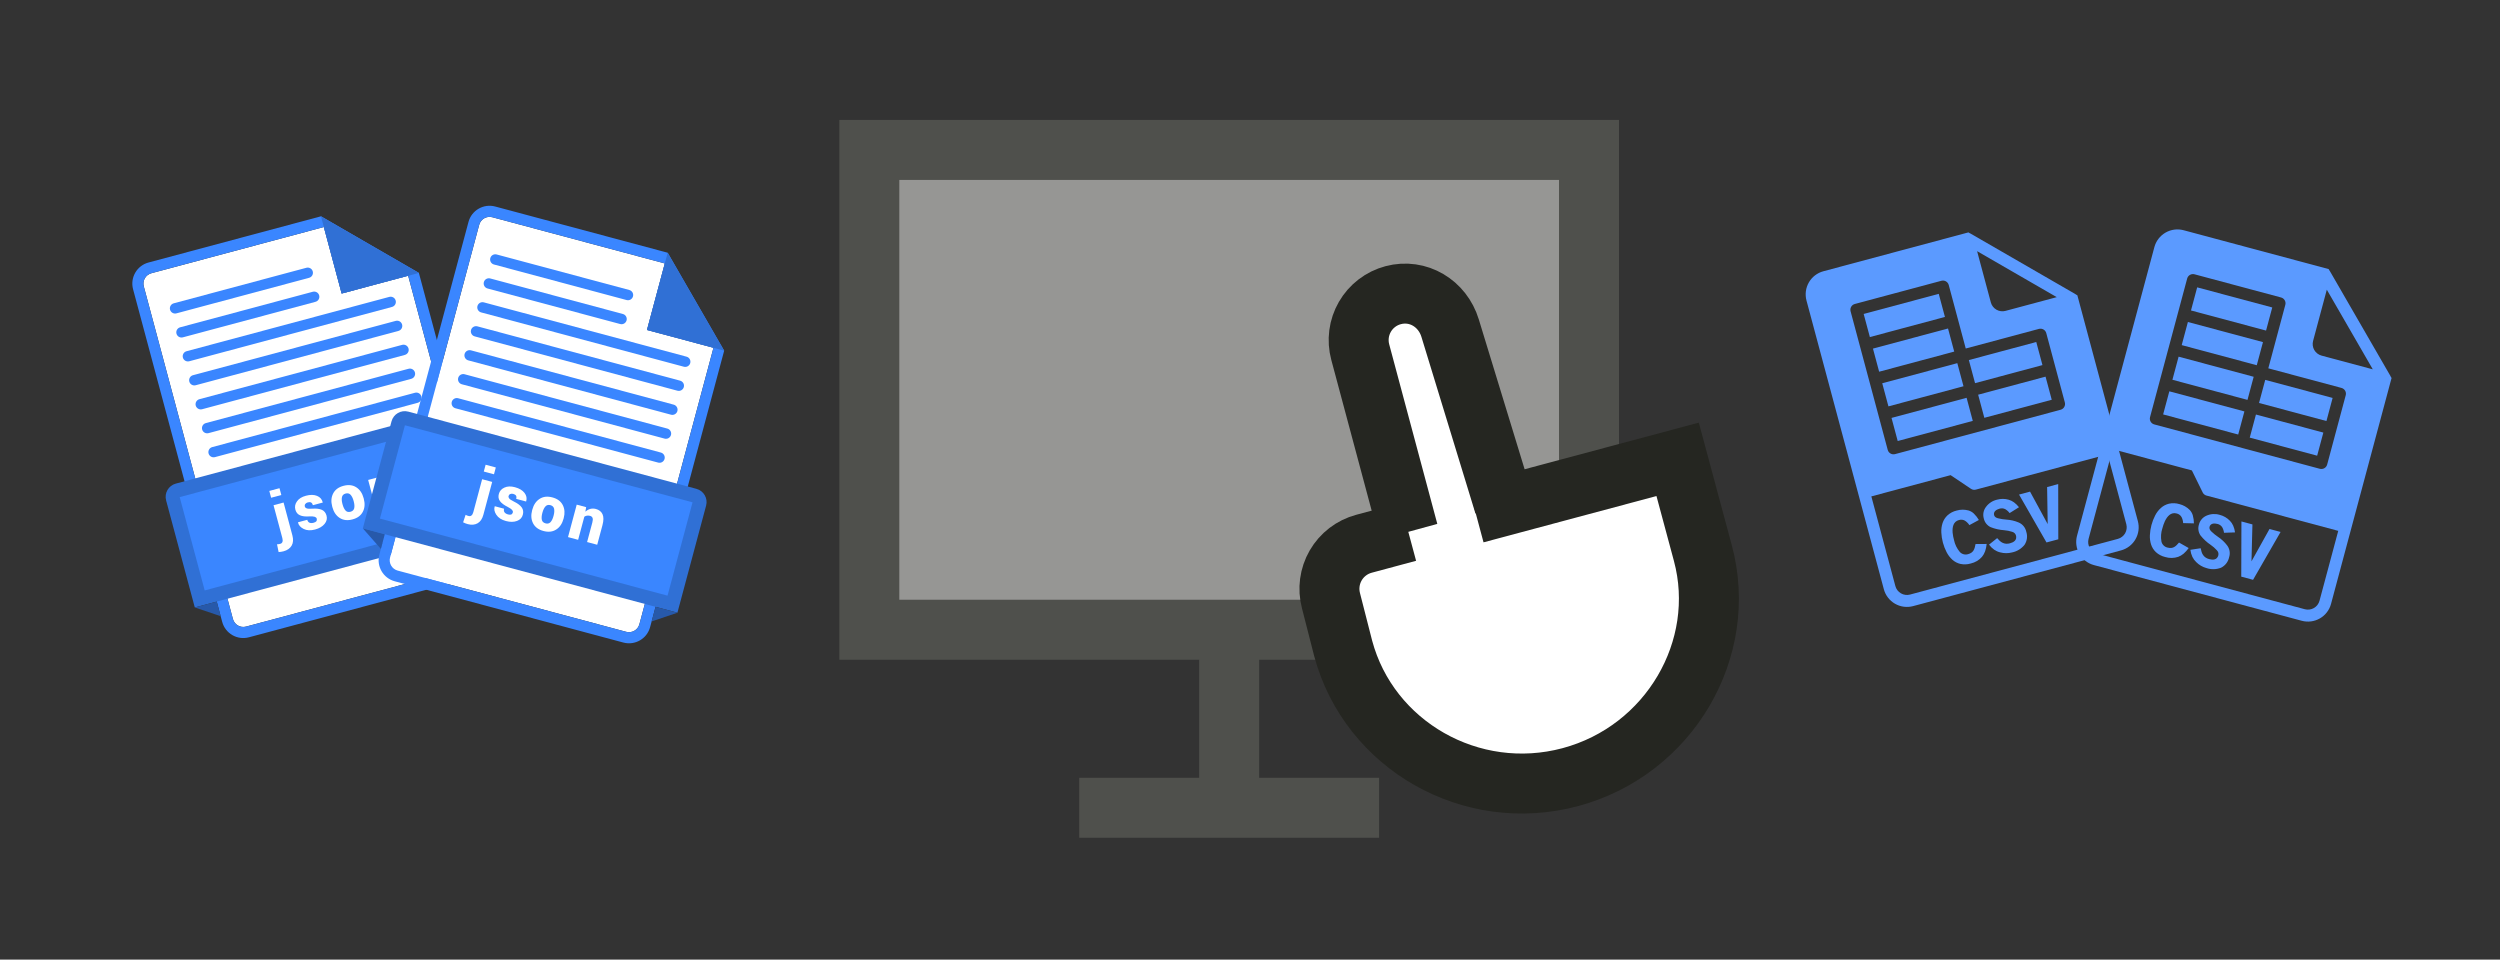 <svg width="1076" height="413" viewBox="0 0 1076 413" fill="none" xmlns="http://www.w3.org/2000/svg">
<rect x="0" y="0" width="1076" height="413" fill="#333333" stroke="none"/>
<g clip-path="url(#clip0_322_601)">
<path d="M931.877 239.734C930.398 239.388 929.032 238.67 927.908 237.648C926.952 236.743 926.237 235.613 925.828 234.361C925.415 233.057 925.24 231.689 925.312 230.324C925.451 227.365 926.226 224.472 927.585 221.84C928.209 220.614 929.054 219.513 930.077 218.593C931.064 217.716 932.252 217.096 933.536 216.787C935.02 216.464 936.562 216.525 938.016 216.965C939.699 217.38 941.235 218.253 942.454 219.486C943.069 220.134 943.521 220.92 943.773 221.778C944.097 222.911 944.262 224.084 944.264 225.263L939.631 225.14C939.581 224.227 939.34 223.335 938.924 222.521C938.695 222.128 938.386 221.788 938.016 221.524C937.646 221.259 937.224 221.077 936.778 220.988C936.236 220.83 935.662 220.815 935.112 220.943C934.605 221.071 934.133 221.308 933.727 221.638C933.305 221.984 932.933 222.388 932.623 222.838C932.293 223.311 932.004 223.811 931.759 224.333C931.515 224.848 931.304 225.377 931.126 225.918C930.954 226.453 930.808 226.938 930.689 227.381C930.079 229.213 929.94 231.169 930.283 233.07C930.427 233.72 930.757 234.315 931.234 234.78C931.71 235.246 932.312 235.562 932.966 235.69C933.467 235.835 933.99 235.884 934.509 235.837C934.944 235.793 935.366 235.661 935.75 235.451C936.136 235.227 936.493 234.955 936.811 234.641C937.178 234.285 937.524 233.908 937.848 233.512L942.009 235.874C941.382 236.769 940.648 237.584 939.824 238.303C939.132 238.887 938.345 239.348 937.496 239.666C935.678 240.282 933.71 240.306 931.877 239.734ZM949.652 244.497C947.996 244.042 946.487 243.165 945.274 241.95C944.586 241.307 944.022 240.543 943.608 239.698C943.159 238.729 942.866 237.696 942.737 236.636L947.179 235.962C947.273 236.512 947.405 237.055 947.575 237.586C947.727 238.065 947.952 238.519 948.24 238.931C948.527 239.335 948.885 239.685 949.295 239.964C949.76 240.277 950.277 240.505 950.821 240.64C951.228 240.753 951.644 240.826 952.065 240.858C952.457 240.888 952.851 240.847 953.229 240.739C953.587 240.633 953.911 240.432 954.167 240.159C954.464 239.827 954.672 239.424 954.771 238.989C954.861 238.606 954.85 238.206 954.738 237.828C954.626 237.451 954.418 237.109 954.133 236.837C953.353 235.974 952.476 235.203 951.521 234.539C949.838 233.414 948.343 232.032 947.089 230.443C946.63 229.764 946.332 228.989 946.217 228.178C946.101 227.366 946.172 226.539 946.424 225.759C946.635 224.912 947.04 224.127 947.607 223.463C948.173 222.8 948.886 222.277 949.689 221.935C951.481 221.144 953.499 221.023 955.373 221.594C957.043 222.014 958.56 222.897 959.751 224.142C960.34 224.756 960.819 225.468 961.165 226.246C961.562 227.171 961.829 228.146 961.958 229.143L957.213 229.31C957.116 228.452 956.843 227.622 956.411 226.874C956.168 226.514 955.857 226.206 955.495 225.966C955.133 225.726 954.727 225.56 954.3 225.478C953.974 225.391 953.639 225.339 953.301 225.322C952.972 225.302 952.641 225.332 952.321 225.411C951.994 225.488 951.695 225.656 951.458 225.895C951.222 226.134 951.056 226.434 950.981 226.762C950.902 227.073 950.921 227.402 951.036 227.703C951.202 228.11 951.459 228.473 951.786 228.767C952.667 229.614 953.619 230.383 954.633 231.064C956.121 232.049 957.435 233.276 958.519 234.694C959.079 235.415 959.453 236.263 959.607 237.162C959.762 238.062 959.692 238.986 959.405 239.853C959.207 240.811 958.794 241.711 958.199 242.487C957.604 243.262 956.841 243.894 955.968 244.333C953.947 245.13 951.711 245.188 949.652 244.497ZM964.638 248.193L964.709 224.434L969.447 225.704L969.035 241.605L976.795 227.673L981.566 228.951L969.718 249.554L964.638 248.193ZM945.666 123.676L977.977 132.334L975.313 142.279L943.001 133.621L945.666 123.676ZM970.957 178.411L999.969 186.185L997.304 196.129L968.293 188.356L970.957 178.411ZM974.954 163.497L1003.96 171.27L1001.3 181.215L972.289 173.441L974.954 163.497ZM941.67 138.591L973.981 147.248L971.316 157.193L939.005 148.535L941.67 138.591Z" fill="#5B9AFF"/>
<path d="M1029.03 162.22C1029 162.157 1028.97 162.069 1028.93 162.006C1028.9 161.92 1028.86 161.838 1028.81 161.761L1002.81 116.737C1002.78 116.674 1002.72 116.605 1002.68 116.542C1002.64 116.478 1002.57 116.377 1002.53 116.314L1002.26 115.817L939.842 99.091C937.206 98.385 934.397 98.755 932.034 100.119C929.67 101.484 927.945 103.731 927.239 106.368L893.948 230.612C893.241 233.249 893.611 236.057 894.976 238.421C896.34 240.784 898.588 242.509 901.224 243.215L990.68 267.185C993.316 267.891 996.125 267.522 998.489 266.157C1000.85 264.793 1002.58 262.545 1003.28 259.909L1029.33 162.7L1029.03 162.22ZM1001.46 124.683L1021.25 158.963L999.184 153.051C997.868 152.694 996.747 151.831 996.065 150.65C995.383 149.469 995.197 148.067 995.546 146.749L1001.46 124.683ZM933.371 149.691L941.361 119.873C941.537 119.213 941.968 118.652 942.559 118.31C943.15 117.969 943.852 117.877 944.511 118.053L981.785 128.041C982.444 128.217 983.006 128.649 983.347 129.239C983.688 129.83 983.781 130.533 983.604 131.192L976.28 158.525L1007.78 166.967C1008.44 167.143 1009 167.575 1009.35 168.165C1009.69 168.756 1009.78 169.458 1009.6 170.118L1001.61 199.949C1001.43 200.608 1001 201.17 1000.41 201.511C999.82 201.852 999.118 201.944 998.458 201.768L927.197 182.673C926.538 182.497 925.976 182.065 925.635 181.475C925.293 180.884 925.201 180.182 925.378 179.522L933.371 149.691ZM998.313 258.577C997.957 259.893 997.094 261.014 995.913 261.696C994.732 262.377 993.33 262.564 992.012 262.215L902.556 238.246C901.24 237.889 900.119 237.026 899.437 235.845C898.755 234.664 898.569 233.262 898.918 231.944L909.264 193.329L943.382 202.471L948.034 211.947C948.193 212.276 948.422 212.567 948.705 212.799C948.987 213.031 949.317 213.199 949.671 213.291L1006.38 228.485L998.313 258.577Z" fill="#5B9AFF"/>
<path d="M937.674 153.508L969.985 162.166L967.32 172.11L935.009 163.452L937.674 153.508ZM933.678 168.422L965.989 177.08L963.324 187.024L931.013 178.367L933.678 168.422Z" fill="#5B9AFF"/>
</g>
<g clip-path="url(#clip1_322_601)">
<path d="M848.211 242.529C846.757 242.968 845.215 243.03 843.731 242.706C842.45 242.401 841.265 241.78 840.285 240.9C839.275 239.977 838.44 238.88 837.819 237.661C836.461 235.03 835.685 232.136 835.546 229.178C835.474 227.804 835.655 226.428 836.081 225.12C836.497 223.867 837.216 222.736 838.173 221.826C839.297 220.805 840.663 220.086 842.142 219.74C843.807 219.259 845.574 219.246 847.246 219.704C848.103 219.959 848.887 220.413 849.534 221.03C850.381 221.85 851.111 222.783 851.702 223.802L847.628 226.012C847.129 225.247 846.474 224.595 845.707 224.098C845.312 223.872 844.874 223.733 844.421 223.689C843.969 223.644 843.512 223.697 843.081 223.843C842.533 223.978 842.028 224.251 841.616 224.638C841.241 225.002 840.951 225.443 840.764 225.931C840.572 226.443 840.452 226.979 840.408 227.524C840.359 228.098 840.359 228.675 840.407 229.25C840.454 229.817 840.536 230.382 840.652 230.939C840.77 231.488 840.886 231.982 841.005 232.424C841.393 234.316 842.25 236.08 843.498 237.554C843.947 238.046 844.531 238.395 845.176 238.56C845.822 238.725 846.501 238.698 847.132 238.482C847.637 238.357 848.115 238.138 848.541 237.838C848.896 237.582 849.195 237.257 849.422 236.883C849.645 236.496 849.818 236.081 849.936 235.65C850.076 235.159 850.188 234.659 850.271 234.155L855.055 234.119C854.959 235.208 854.731 236.281 854.378 237.315C854.07 238.168 853.619 238.961 853.043 239.66C851.776 241.103 850.084 242.107 848.211 242.529ZM865.985 237.766C864.324 238.2 862.578 238.194 860.92 237.749C860.003 237.536 859.133 237.157 858.352 236.631C857.479 236.017 856.708 235.269 856.067 234.415L859.576 231.611C859.933 232.04 860.318 232.444 860.731 232.819C861.103 233.158 861.524 233.439 861.98 233.651C862.431 233.858 862.915 233.983 863.41 234.019C863.969 234.057 864.531 233.996 865.069 233.841C865.478 233.736 865.875 233.591 866.256 233.408C866.61 233.238 866.931 233.006 867.204 232.723C867.461 232.451 867.642 232.116 867.727 231.752C867.818 231.315 867.797 230.863 867.665 230.437C867.551 230.06 867.342 229.719 867.056 229.448C866.77 229.176 866.419 228.985 866.036 228.892C864.929 228.534 863.784 228.305 862.625 228.208C860.605 228.075 858.619 227.626 856.739 226.876C856.002 226.518 855.356 225.996 854.851 225.351C854.345 224.705 853.993 223.954 853.821 223.152C853.581 222.313 853.538 221.43 853.697 220.573C853.856 219.715 854.212 218.906 854.736 218.209C855.893 216.627 857.579 215.513 859.488 215.071C861.145 214.6 862.9 214.606 864.553 215.088C865.371 215.326 866.142 215.703 866.831 216.204C867.637 216.806 868.355 217.517 868.966 218.316L864.94 220.833C864.426 220.138 863.776 219.557 863.027 219.124C862.637 218.934 862.213 218.823 861.78 218.796C861.346 218.77 860.912 218.829 860.501 218.97C860.175 219.059 859.859 219.181 859.558 219.335C859.263 219.482 858.991 219.674 858.754 219.902C858.509 220.133 858.334 220.428 858.249 220.753C858.163 221.078 858.17 221.42 858.269 221.742C858.356 222.052 858.537 222.327 858.787 222.53C859.134 222.799 859.539 222.985 859.969 223.076C861.155 223.37 862.364 223.559 863.583 223.642C865.364 223.751 867.115 224.157 868.762 224.843C869.608 225.187 870.356 225.734 870.94 226.436C871.523 227.138 871.925 227.973 872.11 228.867C872.417 229.796 872.51 230.782 872.382 231.751C872.255 232.721 871.91 233.649 871.373 234.466C870.022 236.166 868.114 237.335 865.985 237.766V237.766ZM880.812 233.474L868.993 212.862L873.732 211.593L881.326 225.57L881.08 209.624L885.851 208.345L885.891 232.113L880.812 233.474ZM802.123 135.125L834.434 126.467L837.099 136.412L804.788 145.07L802.123 135.125ZM851.394 169.881L880.405 162.108L883.069 172.052L854.058 179.826L851.394 169.881ZM847.397 154.967L876.408 147.193L879.073 157.138L850.062 164.911L847.397 154.967ZM806.119 150.039L838.43 141.382L841.095 151.326L808.784 159.984L806.119 150.039Z" fill="#5B9AFF"/>
<path d="M893.593 126.822C893.53 126.785 893.46 126.724 893.397 126.688C893.328 126.629 893.251 126.578 893.17 126.535L848.146 100.541C848.083 100.505 847.996 100.475 847.933 100.438C847.87 100.402 847.75 100.354 847.687 100.318L847.208 100.02L784.787 116.746C782.151 117.452 779.904 119.177 778.539 121.54C777.174 123.904 776.805 126.712 777.511 129.349L810.802 253.593C811.509 256.23 813.233 258.477 815.597 259.842C817.96 261.206 820.769 261.576 823.405 260.87L912.861 236.9C915.498 236.194 917.745 234.469 919.11 232.105C920.474 229.742 920.844 226.933 920.138 224.297L894.091 127.088L893.593 126.822ZM850.944 108.101L885.224 127.892L863.158 133.805C861.84 134.154 860.438 133.967 859.257 133.285C858.077 132.604 857.214 131.482 856.857 130.167L850.944 108.101ZM804.483 163.802L796.493 133.983C796.317 133.324 796.409 132.622 796.75 132.031C797.091 131.44 797.653 131.009 798.312 130.833L835.586 120.845C836.245 120.669 836.947 120.761 837.538 121.102C838.129 121.443 838.56 122.005 838.736 122.664L846.06 149.998L877.564 141.557C878.223 141.38 878.925 141.473 879.516 141.814C880.107 142.155 880.538 142.717 880.715 143.376L888.708 173.207C888.885 173.866 888.792 174.568 888.451 175.159C888.11 175.75 887.548 176.181 886.889 176.358L815.627 195.452C814.968 195.629 814.266 195.537 813.675 195.195C813.084 194.854 812.653 194.292 812.476 193.633L804.483 163.802ZM915.168 225.629C915.517 226.947 915.33 228.349 914.648 229.53C913.967 230.71 912.846 231.573 911.53 231.93L822.074 255.9C820.756 256.249 819.353 256.062 818.172 255.38C816.992 254.699 816.129 253.578 815.772 252.262L805.425 213.646L839.543 204.505L848.309 210.385C848.612 210.591 848.956 210.728 849.316 210.788C849.677 210.848 850.047 210.828 850.399 210.731L907.105 195.537L915.168 225.629Z" fill="#5B9AFF"/>
<path d="M810.115 164.956L842.426 156.299L845.091 166.243L812.78 174.901L810.115 164.956ZM814.112 179.871L846.423 171.213L849.087 181.157L816.776 189.815L814.112 179.871Z" fill="#5B9AFF"/>
</g>
<g clip-path="url(#clip2_322_601)">
<path d="M207.552 237.671C208.209 240.123 206.744 242.659 204.292 243.316L105.895 269.682C103.443 270.339 100.907 268.874 100.25 266.423L61.886 123.247C61.229 120.795 62.694 118.258 65.145 117.602L139.379 97.711L147.046 126.327L175.662 118.659L207.552 237.671Z" fill="white"/>
<path d="M138.143 93.098L63.909 112.988C58.909 114.328 55.933 119.482 57.273 124.483L95.637 267.659C96.977 272.659 102.131 275.635 107.131 274.295L205.528 247.93C210.529 246.59 213.505 241.436 212.165 236.435L180.284 117.455L138.143 93.098ZM207.551 237.671C208.208 240.123 206.744 242.66 204.292 243.316L105.895 269.682C103.443 270.339 100.907 268.875 100.25 266.423L61.886 123.247C61.229 120.795 62.694 118.259 65.145 117.602L139.379 97.711L147.046 126.327L175.662 118.659L207.551 237.671Z" fill="#3A86FF"/>
<path d="M138.143 93.097L147.055 126.359L180.284 117.455L138.143 93.097Z" fill="#3070D5"/>
<path d="M219.274 225.16L83.841 261.449L71.497 215.38C70.65 212.218 72.515 208.987 75.677 208.14L199.658 174.919C202.819 174.072 206.051 175.938 206.898 179.099L219.242 225.169L219.274 225.16Z" fill="#3070D5"/>
<path d="M209.822 227.693L211.508 233.984L219.275 225.16L209.822 227.693Z" fill="#2759AA"/>
<path d="M93.294 258.916L94.98 265.207L83.842 261.449L93.294 258.916Z" fill="#2759AA"/>
<path d="M77.34 213.953L201.127 180.784L211.889 220.95L88.102 254.118L77.34 213.953Z" fill="#3A86FF"/>
<path d="M133.032 119.571L75.929 134.871C75.356 135.025 74.745 134.944 74.231 134.648C73.717 134.351 73.342 133.862 73.189 133.289C73.035 132.716 73.115 132.105 73.412 131.591C73.709 131.077 74.198 130.702 74.771 130.548L131.874 115.248C132.447 115.094 133.058 115.174 133.572 115.471C134.086 115.768 134.461 116.257 134.614 116.83C134.768 117.403 134.687 118.014 134.391 118.528C134.094 119.042 133.605 119.417 133.032 119.571V119.571Z" fill="#3A86FF"/>
<path d="M135.796 129.894L78.693 145.195C78.12 145.349 77.509 145.268 76.995 144.971C76.481 144.675 76.106 144.186 75.952 143.613C75.799 143.039 75.879 142.429 76.176 141.915C76.472 141.401 76.961 141.026 77.535 140.872L134.637 125.571C135.21 125.418 135.821 125.498 136.335 125.795C136.849 126.092 137.224 126.58 137.378 127.154C137.532 127.727 137.451 128.338 137.154 128.852C136.858 129.366 136.369 129.741 135.796 129.894V129.894Z" fill="#3A86FF"/>
<path d="M168.72 132.103L81.453 155.487C80.879 155.64 80.269 155.56 79.755 155.263C79.241 154.966 78.866 154.477 78.712 153.904C78.558 153.331 78.639 152.72 78.936 152.206C79.232 151.692 79.721 151.317 80.294 151.163L167.561 127.78C168.135 127.627 168.745 127.707 169.259 128.004C169.773 128.301 170.148 128.789 170.302 129.363C170.456 129.936 170.375 130.547 170.079 131.061C169.782 131.575 169.293 131.95 168.72 132.103Z" fill="#3A86FF"/>
<path d="M171.485 142.427L84.218 165.81C83.645 165.964 83.034 165.883 82.52 165.587C82.006 165.29 81.631 164.801 81.478 164.228C81.324 163.655 81.404 163.044 81.701 162.53C81.998 162.016 82.487 161.641 83.06 161.487L170.327 138.104C170.9 137.95 171.511 138.031 172.025 138.328C172.539 138.624 172.914 139.113 173.068 139.686C173.221 140.26 173.141 140.871 172.844 141.384C172.547 141.898 172.059 142.274 171.485 142.427Z" fill="#3A86FF"/>
<path d="M174.251 152.751L86.984 176.134C86.411 176.287 85.8 176.207 85.286 175.91C84.772 175.613 84.397 175.125 84.243 174.551C84.09 173.978 84.17 173.367 84.467 172.853C84.763 172.339 85.252 171.964 85.826 171.811L173.093 148.428C173.666 148.274 174.277 148.354 174.791 148.651C175.305 148.948 175.68 149.437 175.833 150.01C175.987 150.583 175.906 151.194 175.61 151.708C175.313 152.222 174.824 152.597 174.251 152.751Z" fill="#3A86FF"/>
<path d="M177.009 163.042L89.742 186.425C89.168 186.579 88.558 186.498 88.044 186.202C87.53 185.905 87.155 185.416 87.001 184.843C86.847 184.27 86.928 183.659 87.225 183.145C87.521 182.631 88.01 182.256 88.583 182.102L175.85 158.719C176.424 158.565 177.035 158.646 177.548 158.943C178.062 159.239 178.438 159.728 178.591 160.301C178.745 160.875 178.664 161.486 178.368 161.999C178.071 162.513 177.582 162.889 177.009 163.042V163.042Z" fill="#3A86FF"/>
<path d="M179.774 173.366L92.507 196.749C91.934 196.903 91.323 196.822 90.809 196.525C90.295 196.229 89.92 195.74 89.767 195.167C89.613 194.593 89.694 193.983 89.99 193.469C90.287 192.955 90.776 192.58 91.349 192.426L178.616 169.043C179.189 168.889 179.8 168.97 180.314 169.266C180.828 169.563 181.203 170.052 181.357 170.625C181.51 171.198 181.43 171.809 181.133 172.323C180.836 172.837 180.348 173.212 179.774 173.366V173.366Z" fill="#3A86FF"/>
<path d="M122.043 216.255L125.838 230.418C126.304 232.16 126.216 233.636 125.531 234.822C124.846 236.008 123.685 236.838 122.008 237.287C121.621 237.391 121.289 237.445 120.958 237.5C120.627 237.554 120.287 237.576 119.915 237.606L119.227 234.264C119.502 234.259 119.704 234.239 119.906 234.22C120.109 234.2 120.302 234.148 120.593 234.071C121.076 233.941 121.388 233.684 121.551 233.26C121.714 232.836 121.705 232.286 121.523 231.608L117.728 217.445L122.051 216.287L122.043 216.255ZM121.082 213.055L116.694 214.23L115.907 211.294L120.295 210.119L121.082 213.055Z" fill="white"/>
<path d="M136.322 223.217C136.227 222.862 135.955 222.623 135.49 222.437C135.034 222.282 134.255 222.215 133.162 222.265C131.463 222.375 130.075 222.228 129.087 221.767C128.066 221.314 127.437 220.514 127.117 219.321C126.789 218.095 127.02 216.892 127.828 215.776C128.626 214.629 129.901 213.838 131.676 213.362C133.547 212.861 135.143 212.883 136.465 213.428C137.787 213.972 138.588 214.899 138.91 216.23L138.895 216.303L134.669 217.436C134.522 216.887 134.281 216.502 133.912 216.29C133.544 216.077 133.058 216.069 132.445 216.234C131.993 216.355 131.641 216.587 131.387 216.932C131.134 217.276 131.091 217.634 131.195 218.021C131.29 218.376 131.57 218.646 131.994 218.809C132.418 218.972 133.188 219.008 134.346 218.94C136.142 218.804 137.539 218.983 138.559 219.436C139.547 219.898 140.217 220.721 140.546 221.947C140.883 223.205 140.611 224.384 139.698 225.493C138.785 226.602 137.446 227.411 135.607 227.903C133.703 228.414 132.057 228.336 130.701 227.662C129.345 226.988 128.511 226.07 128.256 224.859L128.271 224.786L132.239 223.723C132.453 224.392 132.767 224.792 133.232 224.978C133.697 225.165 134.289 225.179 134.999 224.989C135.579 224.833 135.996 224.583 136.226 224.28C136.359 224.002 136.434 223.636 136.322 223.217V223.217Z" fill="white"/>
<path d="M142.982 218.009C142.42 215.912 142.543 214.047 143.382 212.404C144.221 210.762 145.693 209.675 147.823 209.105C149.952 208.534 151.802 208.73 153.351 209.733C154.899 210.736 155.937 212.29 156.499 214.387L156.569 214.645C157.13 216.742 157.017 218.64 156.169 220.25C155.329 221.893 153.857 222.979 151.728 223.549C149.598 224.12 147.748 223.924 146.2 222.921C144.652 221.918 143.613 220.364 143.051 218.267L142.982 218.009ZM147.447 217.124C147.758 218.285 148.203 219.169 148.739 219.751C149.275 220.334 150.007 220.483 150.878 220.25C151.717 220.025 152.244 219.538 152.449 218.757C152.622 217.985 152.574 217.029 152.263 215.868L152.176 215.545C151.874 214.416 151.438 213.565 150.893 212.95C150.357 212.368 149.616 212.186 148.745 212.419C147.874 212.653 147.356 213.172 147.183 213.944C147.01 214.717 147.067 215.704 147.369 216.833L147.447 217.124Z" fill="white"/>
<path d="M162.499 205.415L163.188 207.339C163.449 206.509 163.883 205.805 164.425 205.245C164.998 204.676 165.689 204.284 166.527 204.059C167.882 203.696 169.1 203.854 170.125 204.582C171.15 205.31 171.935 206.69 172.471 208.69L174.727 217.11L170.372 218.277L168.124 209.889C167.882 208.986 167.589 208.408 167.195 208.098C166.801 207.789 166.338 207.74 165.822 207.878C165.37 207.999 164.977 208.209 164.633 208.474C164.321 208.73 164.059 209.042 163.888 209.434L166.55 219.371L162.195 220.538L158.452 206.568L162.517 205.479L162.499 205.415Z" fill="white"/>
</g>
<g clip-path="url(#clip3_322_601)">
<path d="M275.188 268.683C274.531 271.135 271.995 272.599 269.543 271.943L171.146 245.577C168.694 244.92 167.23 242.384 167.887 239.932L206.25 96.756C206.907 94.304 209.444 92.84 211.895 93.497L286.129 113.388L278.461 142.004L307.077 149.671L275.188 268.683Z" fill="white"/>
<path d="M287.365 108.774L213.132 88.883C208.131 87.543 202.977 90.519 201.637 95.52L163.273 238.696C161.934 243.696 164.909 248.85 169.91 250.19L268.307 276.556C273.308 277.896 278.462 274.92 279.802 269.919L311.682 150.939L287.365 108.774ZM275.188 268.683C274.531 271.135 271.995 272.599 269.543 271.942L171.146 245.577C168.694 244.92 167.23 242.384 167.887 239.932L206.251 96.756C206.908 94.304 209.444 92.84 211.896 93.497L286.129 113.388L278.462 142.003L307.077 149.671L275.188 268.683Z" fill="#3A86FF"/>
<path d="M287.365 108.774L278.453 142.036L311.682 150.94L287.365 108.774Z" fill="#3070D5"/>
<path d="M291.596 263.709L156.163 227.42L168.507 181.35C169.354 178.189 172.586 176.323 175.747 177.17L299.728 210.391C302.889 211.238 304.755 214.469 303.908 217.631L291.564 263.7L291.596 263.709Z" fill="#3070D5"/>
<path d="M282.145 261.176L280.459 267.467L291.597 263.709L282.145 261.176Z" fill="#2759AA"/>
<path d="M165.615 229.952L163.929 236.243L156.162 227.42L165.615 229.952Z" fill="#2759AA"/>
<path d="M174.279 183.036L298.066 216.204L287.304 256.37L163.517 223.201L174.279 183.036Z" fill="#3A86FF"/>
<path d="M269.703 129.145L212.601 113.844C212.028 113.69 211.539 113.315 211.242 112.801C210.945 112.287 210.865 111.677 211.018 111.103C211.172 110.53 211.547 110.041 212.061 109.745C212.575 109.448 213.186 109.367 213.759 109.521L270.862 124.822C271.435 124.975 271.924 125.35 272.221 125.864C272.517 126.378 272.598 126.989 272.444 127.562C272.291 128.136 271.916 128.624 271.402 128.921C270.888 129.218 270.277 129.298 269.703 129.145V129.145Z" fill="#3A86FF"/>
<path d="M266.936 139.467L209.833 124.167C209.26 124.013 208.771 123.638 208.474 123.124C208.178 122.61 208.097 121.999 208.251 121.426C208.405 120.853 208.78 120.364 209.294 120.067C209.808 119.771 210.418 119.69 210.992 119.844L268.094 135.144C268.668 135.298 269.156 135.673 269.453 136.187C269.75 136.701 269.83 137.312 269.677 137.885C269.523 138.458 269.148 138.947 268.634 139.244C268.12 139.541 267.509 139.621 266.936 139.467V139.467Z" fill="#3A86FF"/>
<path d="M294.342 157.842L207.075 134.459C206.502 134.305 206.013 133.93 205.717 133.416C205.42 132.902 205.339 132.291 205.493 131.718C205.647 131.145 206.022 130.656 206.536 130.359C207.05 130.063 207.661 129.982 208.234 130.136L295.501 153.519C296.074 153.673 296.563 154.048 296.86 154.562C297.156 155.076 297.237 155.686 297.083 156.26C296.93 156.833 296.555 157.322 296.041 157.618C295.527 157.915 294.916 157.996 294.342 157.842Z" fill="#3A86FF"/>
<path d="M291.577 168.165L204.31 144.782C203.737 144.629 203.248 144.254 202.951 143.74C202.654 143.226 202.574 142.615 202.727 142.042C202.881 141.468 203.256 140.98 203.77 140.683C204.284 140.386 204.895 140.306 205.468 140.459L292.735 163.842C293.308 163.996 293.797 164.371 294.094 164.885C294.391 165.399 294.471 166.01 294.318 166.583C294.164 167.156 293.789 167.645 293.275 167.942C292.761 168.239 292.15 168.319 291.577 168.165Z" fill="#3A86FF"/>
<path d="M288.809 178.489L201.542 155.106C200.969 154.952 200.48 154.577 200.183 154.063C199.887 153.549 199.806 152.938 199.96 152.365C200.113 151.792 200.489 151.303 201.003 151.006C201.516 150.71 202.127 150.629 202.701 150.783L289.968 174.166C290.541 174.32 291.03 174.695 291.326 175.209C291.623 175.723 291.704 176.333 291.55 176.907C291.396 177.48 291.021 177.969 290.507 178.265C289.993 178.562 289.383 178.643 288.809 178.489Z" fill="#3A86FF"/>
<path d="M286.053 188.78L198.786 165.397C198.213 165.244 197.724 164.869 197.428 164.355C197.131 163.841 197.05 163.23 197.204 162.657C197.358 162.083 197.733 161.595 198.247 161.298C198.761 161.001 199.371 160.921 199.945 161.074L287.212 184.457C287.785 184.611 288.274 184.986 288.571 185.5C288.867 186.014 288.948 186.625 288.794 187.198C288.64 187.771 288.265 188.26 287.751 188.557C287.237 188.854 286.627 188.934 286.053 188.78V188.78Z" fill="#3A86FF"/>
<path d="M283.286 199.104L196.019 175.721C195.446 175.568 194.957 175.193 194.66 174.679C194.363 174.165 194.283 173.554 194.436 172.981C194.59 172.407 194.965 171.919 195.479 171.622C195.993 171.325 196.604 171.245 197.177 171.398L284.444 194.781C285.017 194.935 285.506 195.31 285.803 195.824C286.1 196.338 286.18 196.949 286.027 197.522C285.873 198.095 285.498 198.584 284.984 198.881C284.47 199.178 283.859 199.258 283.286 199.104V199.104Z" fill="#3A86FF"/>
<path d="M211.844 207.382L208.049 221.544C207.582 223.286 206.768 224.52 205.581 225.205C204.395 225.89 202.975 226.028 201.297 225.579C200.91 225.475 200.596 225.356 200.282 225.238C199.968 225.119 199.663 224.968 199.326 224.808L200.401 221.57C200.642 221.703 200.827 221.787 201.011 221.871C201.196 221.956 201.39 222.007 201.68 222.085C202.164 222.215 202.562 222.149 202.915 221.863C203.269 221.577 203.536 221.096 203.718 220.418L207.512 206.255L211.835 207.414L211.844 207.382ZM212.612 204.129L208.224 202.954L209.011 200.018L213.398 201.194L212.612 204.129Z" fill="white"/>
<path d="M220.729 220.551C220.824 220.196 220.708 219.854 220.399 219.46C220.081 219.098 219.44 218.649 218.469 218.147C216.942 217.392 215.813 216.571 215.188 215.677C214.531 214.775 214.386 213.768 214.706 212.575C215.034 211.349 215.836 210.422 217.093 209.86C218.359 209.266 219.858 209.218 221.633 209.693C223.504 210.195 224.876 211.012 225.748 212.145C226.62 213.277 226.851 214.48 226.464 215.794L226.415 215.85L222.188 214.718C222.335 214.169 222.319 213.715 222.106 213.347C221.893 212.979 221.476 212.729 220.863 212.565C220.412 212.444 219.99 212.469 219.598 212.641C219.206 212.812 218.991 213.1 218.887 213.487C218.792 213.842 218.899 214.217 219.185 214.57C219.471 214.923 220.12 215.339 221.156 215.859C222.78 216.64 223.9 217.493 224.557 218.395C225.182 219.289 225.351 220.337 225.022 221.563C224.685 222.821 223.86 223.706 222.515 224.21C221.169 224.714 219.605 224.745 217.766 224.252C215.863 223.742 214.476 222.852 213.639 221.59C212.801 220.328 212.538 219.117 212.922 217.94L212.972 217.884L216.94 218.948C216.791 219.634 216.863 220.137 217.173 220.531C217.482 220.925 217.987 221.234 218.697 221.424C219.278 221.58 219.764 221.571 220.115 221.423C220.369 221.249 220.617 220.97 220.729 220.551V220.551Z" fill="white"/>
<path d="M229.1 219.37C229.662 217.273 230.701 215.719 232.249 214.716C233.797 213.713 235.615 213.509 237.745 214.08C239.874 214.65 241.379 215.745 242.218 217.387C243.057 219.03 243.18 220.895 242.618 222.992L242.549 223.251C241.987 225.348 240.939 226.934 239.4 227.905C237.852 228.908 236.033 229.112 233.904 228.541C231.775 227.971 230.27 226.876 229.431 225.234C228.592 223.591 228.469 221.726 229.031 219.629L229.1 219.37ZM233.41 220.836C233.099 221.998 233.042 222.985 233.215 223.758C233.388 224.53 233.947 225.026 234.818 225.259C235.657 225.484 236.356 225.326 236.925 224.752C237.461 224.17 237.897 223.318 238.208 222.157L238.295 221.834C238.597 220.705 238.646 219.75 238.481 218.945C238.308 218.172 237.758 217.645 236.886 217.411C236.015 217.178 235.307 217.368 234.771 217.951C234.235 218.533 233.79 219.417 233.488 220.546L233.41 220.836Z" fill="white"/>
<path d="M252.3 218.222L251.934 220.233C252.576 219.644 253.304 219.251 254.053 219.037C254.834 218.831 255.628 218.837 256.467 219.061C257.822 219.424 258.798 220.17 259.321 221.313C259.845 222.456 259.834 224.044 259.298 226.044L257.042 234.464L252.687 233.297L254.934 224.909C255.176 224.006 255.212 223.358 255.025 222.893C254.838 222.429 254.462 222.155 253.946 222.017C253.494 221.896 253.049 221.88 252.619 221.937C252.221 222.004 251.838 222.143 251.493 222.397L248.83 232.333L244.475 231.166L248.218 217.197L252.283 218.286L252.3 218.222Z" fill="white"/>
</g>
<g clip-path="url(#clip4_322_601)">
<path d="M580.088 271.031H374.156V64.531H683.906V206.087" fill="#969694"/>
<path d="M464.5 347.669H593.562M580.088 271.031H374.156V64.531H683.906V206.087L580.088 271.031ZM529.031 271.005V347.669V271.005Z" stroke="#4F504C" stroke-width="25.812"/>
<path d="M619.116 277.225L585.457 151.57C584.77 149.031 584.591 146.381 584.931 143.773C585.271 141.165 586.122 138.649 587.437 136.371C588.751 134.093 590.502 132.096 592.59 130.497C594.677 128.897 597.06 127.725 599.602 127.048C610.34 124.183 620.897 130.61 624.124 141.219L648.8 221.909" fill="white"/>
<path d="M619.116 277.225L585.457 151.57C584.77 149.031 584.591 146.381 584.931 143.773C585.271 141.165 586.122 138.649 587.437 136.371C588.751 134.093 590.502 132.096 592.59 130.497C594.677 128.897 597.06 127.725 599.602 127.048C610.34 124.183 620.897 130.61 624.124 141.219L648.8 221.909" stroke="#252621" stroke-width="25.813"/>
<path d="M635.171 220.953L722.056 197.696L732.923 238.093C743.996 279.212 718.597 323.016 675.877 334.476C633.157 345.937 589.25 320.693 578.099 279.057L572.859 258.562C571.495 253.431 572.22 247.969 574.877 243.372C577.533 238.776 581.904 235.42 587.03 234.04L606.132 228.903" fill="white"/>
<path d="M635.171 220.953L722.056 197.696L732.923 238.093C743.996 279.212 718.597 323.016 675.877 334.476C633.157 345.937 589.25 320.693 578.099 279.057L572.859 258.562C571.495 253.431 572.22 247.969 574.877 243.372C577.533 238.776 581.904 235.42 587.03 234.04L606.132 228.903" stroke="#252621" stroke-width="25.813"/>
</g>
<defs>
<clipPath id="clip0_322_601">
<rect width="164.644" height="164.644" fill="white" transform="translate(907.051 82.315) rotate(15)"/>
</clipPath>
<clipPath id="clip1_322_601">
<rect width="164.644" height="164.644" fill="white" transform="translate(748 118.613) rotate(-15)"/>
</clipPath>
<clipPath id="clip2_322_601">
<rect width="171.005" height="171.005" fill="white" transform="translate(30 120) rotate(-15)"/>
</clipPath>
<clipPath id="clip3_322_601">
<rect width="171.005" height="171.005" fill="white" transform="translate(180.26 78) rotate(15)"/>
</clipPath>
<clipPath id="clip4_322_601">
<rect width="413" height="413" fill="white" transform="translate(335.438)"/>
</clipPath>
</defs>
</svg>
